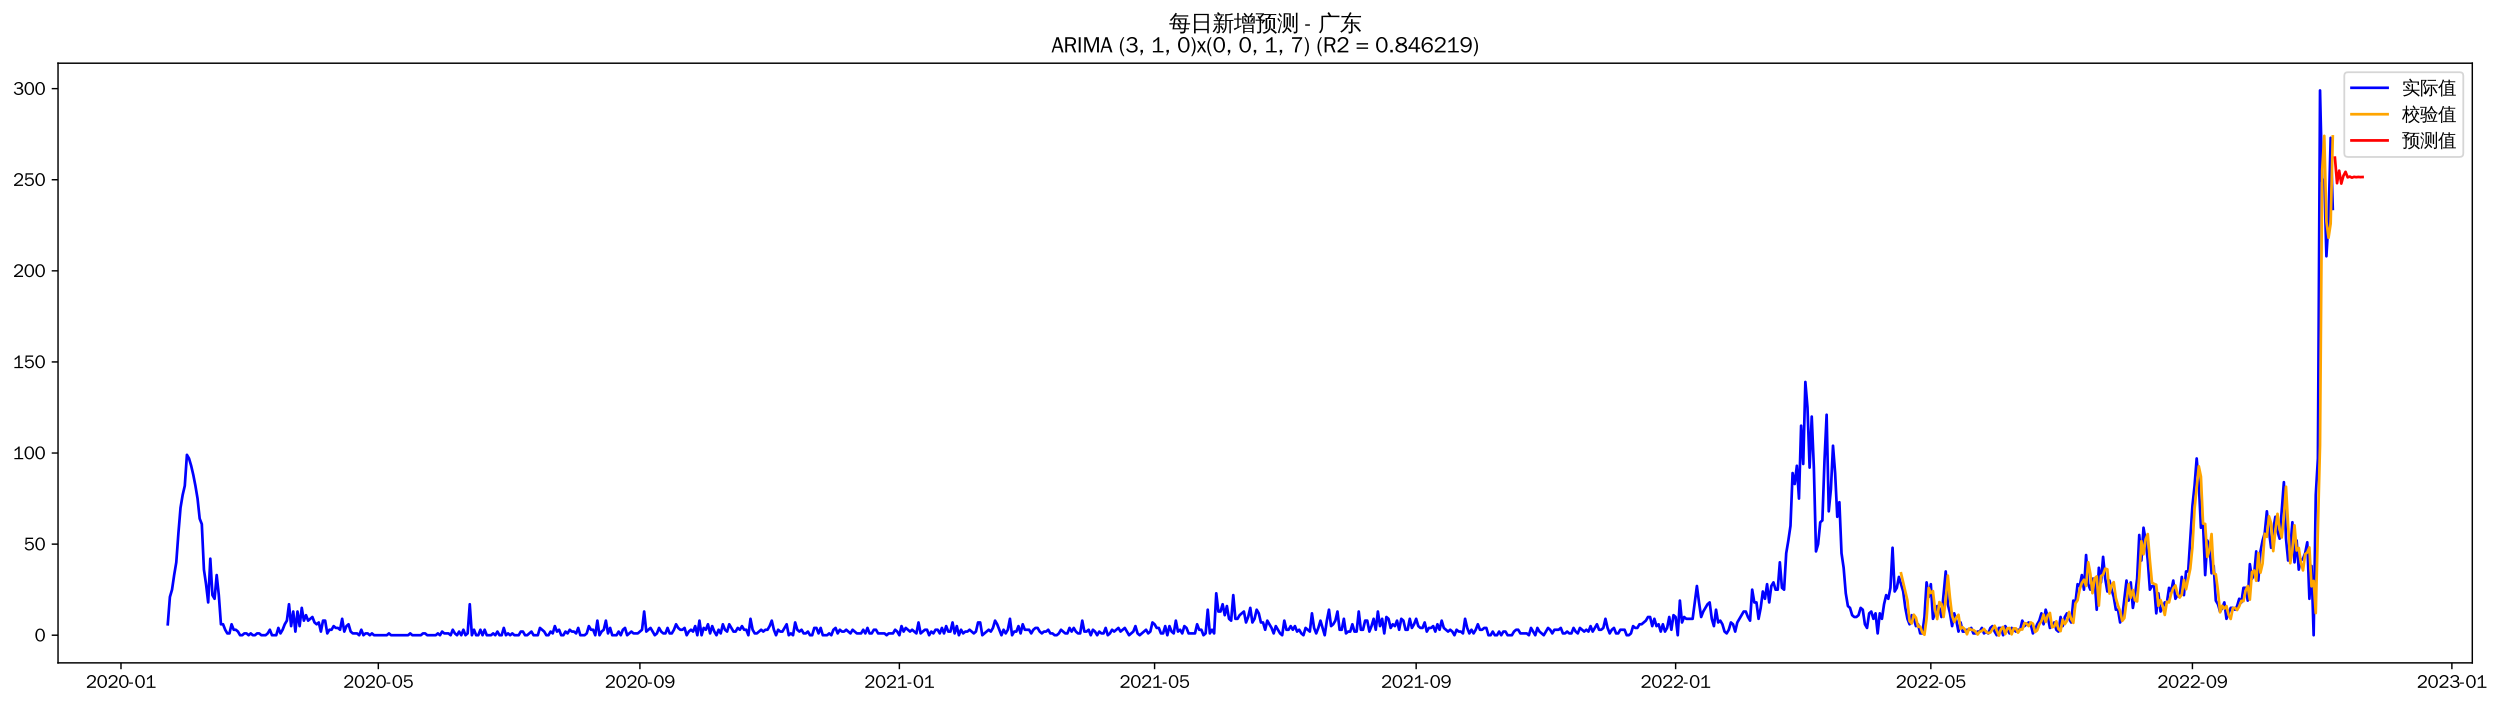<?xml version="1.0" encoding="utf-8" standalone="no"?>
<!DOCTYPE svg PUBLIC "-//W3C//DTD SVG 1.1//EN"
  "http://www.w3.org/Graphics/SVG/1.1/DTD/svg11.dtd">
<svg xmlns:xlink="http://www.w3.org/1999/xlink" width="1386.755pt" height="390.418pt" viewBox="0 0 1386.755 390.418" xmlns="http://www.w3.org/2000/svg" version="1.1">
 <defs>
  <style type="text/css">*{stroke-linejoin: round; stroke-linecap: butt}</style>
 </defs>
 <g id="figure_1">
  <g id="patch_1">
   <path d="M 0 390.418 
L 1386.755 390.418 
L 1386.755 -0 
L 0 -0 
z
" style="fill: #ffffff"/>
  </g>
  <g id="axes_1">
   <g id="patch_2">
    <path d="M 32.191 367.701 
L 1371.391 367.701 
L 1371.391 35.061 
L 32.191 35.061 
z
" style="fill: #ffffff"/>
   </g>
   <g id="matplotlib.axis_1">
    <g id="xtick_1">
     <g id="line2d_1">
      <defs>
       <path id="m49e03ed947" d="M 0 0 
L 0 3.5 
" style="stroke: #000000; stroke-width: 0.8"/>
      </defs>
      <g>
       <use xlink:href="#m49e03ed947" x="67.11" y="367.701" style="stroke: #000000; stroke-width: 0.8"/>
      </g>
     </g>
     <g id="text_1">
      <!-- 2020-01 -->
      <g transform="translate(47.62 381.557)scale(0.1 -0.1)">
       <defs>
        <path id="WenQuanYiZenHei-32" d="M 3488 0 
L 369 0 
L 369 456 
L 2150 1850 
Q 2931 2463 2931 3144 
Q 2931 3619 2488 3863 
Q 2231 4013 1931 4013 
Q 1425 4013 1113 3619 
Q 894 3356 881 3013 
L 369 3169 
Q 531 3981 1213 4300 
Q 1544 4456 1950 4456 
Q 2631 4456 3088 4044 
L 3225 3888 
L 3350 3706 
Q 3481 3444 3481 3144 
Q 3481 2313 2519 1569 
L 1069 456 
L 3488 456 
L 3488 0 
z
" transform="scale(0.016)"/>
        <path id="WenQuanYiZenHei-30" d="M 3581 2175 
Q 3581 1288 3169 638 
Q 2713 -63 1938 -63 
Q 1025 -63 563 831 
Q 256 1425 256 2188 
Q 256 3188 700 3819 
Q 1138 4456 1888 4456 
Q 2863 4456 3306 3500 
Q 3581 2925 3581 2175 
z
M 3019 2100 
Q 3019 3356 2500 3806 
L 2350 3919 
Q 2144 4031 1888 4031 
Q 1100 4031 888 2956 
Q 819 2625 819 2225 
Q 819 1013 1338 569 
Q 1588 356 1938 356 
Q 2675 356 2925 1294 
Q 3019 1663 3019 2100 
z
" transform="scale(0.016)"/>
        <path id="WenQuanYiZenHei-2d" d="M 1363 1444 
L 0 1444 
L 0 1844 
L 1363 1844 
L 1363 1444 
z
" transform="scale(0.016)"/>
        <path id="WenQuanYiZenHei-31" d="M 3556 0 
L 488 0 
L 488 406 
L 1800 406 
L 1800 3725 
Q 1231 3125 588 2788 
L 588 3338 
Q 1456 3781 1931 4388 
L 2331 4388 
L 2331 406 
L 3556 406 
L 3556 0 
z
" transform="scale(0.016)"/>
       </defs>
       <use xlink:href="#WenQuanYiZenHei-32"/>
       <use xlink:href="#WenQuanYiZenHei-30" x="59.961"/>
       <use xlink:href="#WenQuanYiZenHei-32" x="119.922"/>
       <use xlink:href="#WenQuanYiZenHei-30" x="179.883"/>
       <use xlink:href="#WenQuanYiZenHei-2d" x="239.844"/>
       <use xlink:href="#WenQuanYiZenHei-30" x="269.824"/>
       <use xlink:href="#WenQuanYiZenHei-31" x="329.785"/>
      </g>
     </g>
    </g>
    <g id="xtick_2">
     <g id="line2d_2">
      <g>
       <use xlink:href="#m49e03ed947" x="209.854" y="367.701" style="stroke: #000000; stroke-width: 0.8"/>
      </g>
     </g>
     <g id="text_2">
      <!-- 2020-05 -->
      <g transform="translate(190.364 381.557)scale(0.1 -0.1)">
       <defs>
        <path id="WenQuanYiZenHei-35" d="M 3531 1488 
Q 3531 688 2913 250 
Q 2456 -63 1844 -63 
Q 1175 -63 706 350 
Q 413 613 306 975 
L 781 1131 
Q 1000 538 1569 406 
Q 1706 369 1856 369 
Q 2550 369 2850 869 
Q 3000 1131 3000 1494 
Q 3000 2056 2581 2356 
Q 2319 2538 1969 2538 
Q 1400 2538 1031 2075 
Q 981 2013 938 1938 
L 500 2031 
L 644 4388 
L 3244 4388 
L 3200 3919 
L 1044 3919 
L 950 2500 
Q 1431 2975 2006 2975 
Q 2713 2975 3163 2475 
Q 3531 2063 3531 1488 
z
" transform="scale(0.016)"/>
       </defs>
       <use xlink:href="#WenQuanYiZenHei-32"/>
       <use xlink:href="#WenQuanYiZenHei-30" x="59.961"/>
       <use xlink:href="#WenQuanYiZenHei-32" x="119.922"/>
       <use xlink:href="#WenQuanYiZenHei-30" x="179.883"/>
       <use xlink:href="#WenQuanYiZenHei-2d" x="239.844"/>
       <use xlink:href="#WenQuanYiZenHei-30" x="269.824"/>
       <use xlink:href="#WenQuanYiZenHei-35" x="329.785"/>
      </g>
     </g>
    </g>
    <g id="xtick_3">
     <g id="line2d_3">
      <g>
       <use xlink:href="#m49e03ed947" x="354.958" y="367.701" style="stroke: #000000; stroke-width: 0.8"/>
      </g>
     </g>
     <g id="text_3">
      <!-- 2020-09 -->
      <g transform="translate(335.468 381.557)scale(0.1 -0.1)">
       <defs>
        <path id="WenQuanYiZenHei-39" d="M 3544 2300 
Q 3544 1163 3019 513 
Q 2563 -63 1775 -63 
Q 956 -63 563 488 
Q 463 631 394 813 
L 838 975 
Q 1025 494 1550 388 
Q 1656 369 1775 369 
Q 2594 369 2900 1325 
Q 3044 1769 3038 2313 
L 3025 2313 
Q 2675 1638 1944 1544 
Q 1844 1531 1744 1531 
Q 1050 1531 625 2031 
Q 294 2419 294 2963 
Q 294 3656 813 4094 
Q 1238 4456 1819 4456 
Q 2988 4456 3381 3363 
Q 3544 2900 3544 2300 
z
M 2925 2994 
Q 2925 3563 2469 3844 
Q 2206 4006 1863 4006 
Q 1275 4006 988 3563 
Q 844 3344 825 3056 
Q 819 3006 819 2956 
Q 819 2413 1269 2131 
Q 1538 1963 1875 1963 
Q 2363 1963 2681 2350 
Q 2925 2638 2925 2994 
z
" transform="scale(0.016)"/>
       </defs>
       <use xlink:href="#WenQuanYiZenHei-32"/>
       <use xlink:href="#WenQuanYiZenHei-30" x="59.961"/>
       <use xlink:href="#WenQuanYiZenHei-32" x="119.922"/>
       <use xlink:href="#WenQuanYiZenHei-30" x="179.883"/>
       <use xlink:href="#WenQuanYiZenHei-2d" x="239.844"/>
       <use xlink:href="#WenQuanYiZenHei-30" x="269.824"/>
       <use xlink:href="#WenQuanYiZenHei-39" x="329.785"/>
      </g>
     </g>
    </g>
    <g id="xtick_4">
     <g id="line2d_4">
      <g>
       <use xlink:href="#m49e03ed947" x="498.882" y="367.701" style="stroke: #000000; stroke-width: 0.8"/>
      </g>
     </g>
     <g id="text_4">
      <!-- 2021-01 -->
      <g transform="translate(479.392 381.557)scale(0.1 -0.1)">
       <use xlink:href="#WenQuanYiZenHei-32"/>
       <use xlink:href="#WenQuanYiZenHei-30" x="59.961"/>
       <use xlink:href="#WenQuanYiZenHei-32" x="119.922"/>
       <use xlink:href="#WenQuanYiZenHei-31" x="179.883"/>
       <use xlink:href="#WenQuanYiZenHei-2d" x="239.844"/>
       <use xlink:href="#WenQuanYiZenHei-30" x="269.824"/>
       <use xlink:href="#WenQuanYiZenHei-31" x="329.785"/>
      </g>
     </g>
    </g>
    <g id="xtick_5">
     <g id="line2d_5">
      <g>
       <use xlink:href="#m49e03ed947" x="640.446" y="367.701" style="stroke: #000000; stroke-width: 0.8"/>
      </g>
     </g>
     <g id="text_5">
      <!-- 2021-05 -->
      <g transform="translate(620.956 381.557)scale(0.1 -0.1)">
       <use xlink:href="#WenQuanYiZenHei-32"/>
       <use xlink:href="#WenQuanYiZenHei-30" x="59.961"/>
       <use xlink:href="#WenQuanYiZenHei-32" x="119.922"/>
       <use xlink:href="#WenQuanYiZenHei-31" x="179.883"/>
       <use xlink:href="#WenQuanYiZenHei-2d" x="239.844"/>
       <use xlink:href="#WenQuanYiZenHei-30" x="269.824"/>
       <use xlink:href="#WenQuanYiZenHei-35" x="329.785"/>
      </g>
     </g>
    </g>
    <g id="xtick_6">
     <g id="line2d_6">
      <g>
       <use xlink:href="#m49e03ed947" x="785.55" y="367.701" style="stroke: #000000; stroke-width: 0.8"/>
      </g>
     </g>
     <g id="text_6">
      <!-- 2021-09 -->
      <g transform="translate(766.06 381.557)scale(0.1 -0.1)">
       <use xlink:href="#WenQuanYiZenHei-32"/>
       <use xlink:href="#WenQuanYiZenHei-30" x="59.961"/>
       <use xlink:href="#WenQuanYiZenHei-32" x="119.922"/>
       <use xlink:href="#WenQuanYiZenHei-31" x="179.883"/>
       <use xlink:href="#WenQuanYiZenHei-2d" x="239.844"/>
       <use xlink:href="#WenQuanYiZenHei-30" x="269.824"/>
       <use xlink:href="#WenQuanYiZenHei-39" x="329.785"/>
      </g>
     </g>
    </g>
    <g id="xtick_7">
     <g id="line2d_7">
      <g>
       <use xlink:href="#m49e03ed947" x="929.473" y="367.701" style="stroke: #000000; stroke-width: 0.8"/>
      </g>
     </g>
     <g id="text_7">
      <!-- 2022-01 -->
      <g transform="translate(909.984 381.557)scale(0.1 -0.1)">
       <use xlink:href="#WenQuanYiZenHei-32"/>
       <use xlink:href="#WenQuanYiZenHei-30" x="59.961"/>
       <use xlink:href="#WenQuanYiZenHei-32" x="119.922"/>
       <use xlink:href="#WenQuanYiZenHei-32" x="179.883"/>
       <use xlink:href="#WenQuanYiZenHei-2d" x="239.844"/>
       <use xlink:href="#WenQuanYiZenHei-30" x="269.824"/>
       <use xlink:href="#WenQuanYiZenHei-31" x="329.785"/>
      </g>
     </g>
    </g>
    <g id="xtick_8">
     <g id="line2d_8">
      <g>
       <use xlink:href="#m49e03ed947" x="1071.038" y="367.701" style="stroke: #000000; stroke-width: 0.8"/>
      </g>
     </g>
     <g id="text_8">
      <!-- 2022-05 -->
      <g transform="translate(1051.548 381.557)scale(0.1 -0.1)">
       <use xlink:href="#WenQuanYiZenHei-32"/>
       <use xlink:href="#WenQuanYiZenHei-30" x="59.961"/>
       <use xlink:href="#WenQuanYiZenHei-32" x="119.922"/>
       <use xlink:href="#WenQuanYiZenHei-32" x="179.883"/>
       <use xlink:href="#WenQuanYiZenHei-2d" x="239.844"/>
       <use xlink:href="#WenQuanYiZenHei-30" x="269.824"/>
       <use xlink:href="#WenQuanYiZenHei-35" x="329.785"/>
      </g>
     </g>
    </g>
    <g id="xtick_9">
     <g id="line2d_9">
      <g>
       <use xlink:href="#m49e03ed947" x="1216.142" y="367.701" style="stroke: #000000; stroke-width: 0.8"/>
      </g>
     </g>
     <g id="text_9">
      <!-- 2022-09 -->
      <g transform="translate(1196.652 381.557)scale(0.1 -0.1)">
       <use xlink:href="#WenQuanYiZenHei-32"/>
       <use xlink:href="#WenQuanYiZenHei-30" x="59.961"/>
       <use xlink:href="#WenQuanYiZenHei-32" x="119.922"/>
       <use xlink:href="#WenQuanYiZenHei-32" x="179.883"/>
       <use xlink:href="#WenQuanYiZenHei-2d" x="239.844"/>
       <use xlink:href="#WenQuanYiZenHei-30" x="269.824"/>
       <use xlink:href="#WenQuanYiZenHei-39" x="329.785"/>
      </g>
     </g>
    </g>
    <g id="xtick_10">
     <g id="line2d_10">
      <g>
       <use xlink:href="#m49e03ed947" x="1360.065" y="367.701" style="stroke: #000000; stroke-width: 0.8"/>
      </g>
     </g>
     <g id="text_10">
      <!-- 2023-01 -->
      <g transform="translate(1340.576 381.557)scale(0.1 -0.1)">
       <defs>
        <path id="WenQuanYiZenHei-33" d="M 3588 1231 
Q 3588 494 2875 144 
Q 2450 -63 1925 -63 
Q 1044 -63 556 488 
Q 356 706 256 1000 
L 769 1169 
Q 994 375 1913 375 
Q 2631 375 2900 788 
Q 3019 975 3019 1231 
Q 3019 1638 2638 1881 
Q 2325 2081 1613 2069 
L 1338 2069 
L 1338 2494 
Q 1969 2494 2094 2506 
Q 2325 2544 2463 2613 
Q 2763 2756 2844 3100 
Q 2863 3169 2863 3244 
Q 2863 3744 2381 3944 
L 2163 4006 
Q 2056 4025 1931 4025 
Q 1388 4025 1075 3631 
Q 969 3488 906 3313 
L 419 3456 
Q 675 4150 1400 4369 
Q 1669 4456 1975 4456 
Q 2694 4456 3106 4050 
Q 3419 3744 3419 3275 
Q 3419 2813 3025 2513 
Q 2825 2356 2575 2319 
L 2575 2306 
Q 3181 2213 3450 1769 
Q 3588 1525 3588 1231 
z
" transform="scale(0.016)"/>
       </defs>
       <use xlink:href="#WenQuanYiZenHei-32"/>
       <use xlink:href="#WenQuanYiZenHei-30" x="59.961"/>
       <use xlink:href="#WenQuanYiZenHei-32" x="119.922"/>
       <use xlink:href="#WenQuanYiZenHei-33" x="179.883"/>
       <use xlink:href="#WenQuanYiZenHei-2d" x="239.844"/>
       <use xlink:href="#WenQuanYiZenHei-30" x="269.824"/>
       <use xlink:href="#WenQuanYiZenHei-31" x="329.785"/>
      </g>
     </g>
    </g>
   </g>
   <g id="matplotlib.axis_2">
    <g id="ytick_1">
     <g id="line2d_11">
      <defs>
       <path id="m70a3db23bf" d="M 0 0 
L -3.5 0 
" style="stroke: #000000; stroke-width: 0.8"/>
      </defs>
      <g>
       <use xlink:href="#m70a3db23bf" x="32.191" y="352.355" style="stroke: #000000; stroke-width: 0.8"/>
      </g>
     </g>
     <g id="text_11">
      <!-- 0 -->
      <g transform="translate(19.194 355.783)scale(0.1 -0.1)">
       <use xlink:href="#WenQuanYiZenHei-30"/>
      </g>
     </g>
    </g>
    <g id="ytick_2">
     <g id="line2d_12">
      <g>
       <use xlink:href="#m70a3db23bf" x="32.191" y="301.824" style="stroke: #000000; stroke-width: 0.8"/>
      </g>
     </g>
     <g id="text_12">
      <!-- 50 -->
      <g transform="translate(13.197 305.252)scale(0.1 -0.1)">
       <use xlink:href="#WenQuanYiZenHei-35"/>
       <use xlink:href="#WenQuanYiZenHei-30" x="59.961"/>
      </g>
     </g>
    </g>
    <g id="ytick_3">
     <g id="line2d_13">
      <g>
       <use xlink:href="#m70a3db23bf" x="32.191" y="251.293" style="stroke: #000000; stroke-width: 0.8"/>
      </g>
     </g>
     <g id="text_13">
      <!-- 100 -->
      <g transform="translate(7.2 254.721)scale(0.1 -0.1)">
       <use xlink:href="#WenQuanYiZenHei-31"/>
       <use xlink:href="#WenQuanYiZenHei-30" x="59.961"/>
       <use xlink:href="#WenQuanYiZenHei-30" x="119.922"/>
      </g>
     </g>
    </g>
    <g id="ytick_4">
     <g id="line2d_14">
      <g>
       <use xlink:href="#m70a3db23bf" x="32.191" y="200.762" style="stroke: #000000; stroke-width: 0.8"/>
      </g>
     </g>
     <g id="text_14">
      <!-- 150 -->
      <g transform="translate(7.2 204.191)scale(0.1 -0.1)">
       <use xlink:href="#WenQuanYiZenHei-31"/>
       <use xlink:href="#WenQuanYiZenHei-35" x="59.961"/>
       <use xlink:href="#WenQuanYiZenHei-30" x="119.922"/>
      </g>
     </g>
    </g>
    <g id="ytick_5">
     <g id="line2d_15">
      <g>
       <use xlink:href="#m70a3db23bf" x="32.191" y="150.232" style="stroke: #000000; stroke-width: 0.8"/>
      </g>
     </g>
     <g id="text_15">
      <!-- 200 -->
      <g transform="translate(7.2 153.66)scale(0.1 -0.1)">
       <use xlink:href="#WenQuanYiZenHei-32"/>
       <use xlink:href="#WenQuanYiZenHei-30" x="59.961"/>
       <use xlink:href="#WenQuanYiZenHei-30" x="119.922"/>
      </g>
     </g>
    </g>
    <g id="ytick_6">
     <g id="line2d_16">
      <g>
       <use xlink:href="#m70a3db23bf" x="32.191" y="99.701" style="stroke: #000000; stroke-width: 0.8"/>
      </g>
     </g>
     <g id="text_16">
      <!-- 250 -->
      <g transform="translate(7.2 103.129)scale(0.1 -0.1)">
       <use xlink:href="#WenQuanYiZenHei-32"/>
       <use xlink:href="#WenQuanYiZenHei-35" x="59.961"/>
       <use xlink:href="#WenQuanYiZenHei-30" x="119.922"/>
      </g>
     </g>
    </g>
    <g id="ytick_7">
     <g id="line2d_17">
      <g>
       <use xlink:href="#m70a3db23bf" x="32.191" y="49.17" style="stroke: #000000; stroke-width: 0.8"/>
      </g>
     </g>
     <g id="text_17">
      <!-- 300 -->
      <g transform="translate(7.2 52.599)scale(0.1 -0.1)">
       <use xlink:href="#WenQuanYiZenHei-33"/>
       <use xlink:href="#WenQuanYiZenHei-30" x="59.961"/>
       <use xlink:href="#WenQuanYiZenHei-30" x="119.922"/>
      </g>
     </g>
    </g>
   </g>
   <g id="line2d_18">
    <path d="M 93.063 346.291 
L 94.243 331.132 
L 95.423 327.089 
L 96.602 319.004 
L 97.782 311.93 
L 98.962 295.76 
L 100.142 281.612 
L 101.321 274.537 
L 102.501 269.484 
L 103.681 252.304 
L 104.86 254.325 
L 106.04 258.367 
L 107.22 263.421 
L 108.4 269.484 
L 109.579 276.558 
L 110.759 287.675 
L 111.939 290.707 
L 113.118 315.972 
L 114.298 324.057 
L 115.478 334.163 
L 116.657 309.909 
L 117.837 330.121 
L 119.017 332.142 
L 120.197 319.004 
L 121.376 330.121 
L 122.556 346.291 
L 123.736 346.291 
L 124.915 349.323 
L 126.095 351.344 
L 127.275 351.344 
L 128.454 346.291 
L 129.634 349.323 
L 130.814 349.323 
L 131.994 350.333 
L 133.173 352.355 
L 134.353 352.355 
L 135.533 351.344 
L 136.712 351.344 
L 137.892 352.355 
L 139.072 351.344 
L 140.252 352.355 
L 141.431 352.355 
L 142.611 351.344 
L 143.791 351.344 
L 144.97 352.355 
L 147.33 352.355 
L 148.509 351.344 
L 149.689 349.323 
L 150.869 352.355 
L 153.228 352.355 
L 154.408 348.312 
L 155.588 351.344 
L 156.767 349.323 
L 157.947 346.291 
L 159.127 344.27 
L 160.306 335.174 
L 161.486 347.301 
L 162.666 339.217 
L 163.846 350.333 
L 165.025 339.217 
L 166.205 347.301 
L 167.385 337.195 
L 168.564 344.27 
L 169.744 341.238 
L 170.924 344.27 
L 173.283 342.248 
L 174.463 345.28 
L 175.643 346.291 
L 176.822 345.28 
L 178.002 350.333 
L 179.182 344.27 
L 180.361 344.27 
L 181.541 351.344 
L 182.721 349.323 
L 183.901 349.323 
L 185.08 347.301 
L 186.26 348.312 
L 187.44 348.312 
L 188.619 349.323 
L 189.799 343.259 
L 190.979 350.333 
L 192.158 347.301 
L 193.338 346.291 
L 194.518 350.333 
L 195.698 351.344 
L 198.057 351.344 
L 199.237 352.355 
L 200.416 349.323 
L 201.596 352.355 
L 202.776 351.344 
L 203.956 351.344 
L 205.135 352.355 
L 206.315 351.344 
L 207.495 352.355 
L 214.573 352.355 
L 215.753 351.344 
L 216.932 352.355 
L 226.37 352.355 
L 227.55 351.344 
L 228.729 352.355 
L 233.448 352.355 
L 234.628 351.344 
L 235.808 351.344 
L 236.987 352.355 
L 241.706 352.355 
L 242.886 351.344 
L 244.065 352.355 
L 245.245 350.333 
L 246.425 351.344 
L 248.784 351.344 
L 249.964 352.355 
L 251.144 349.323 
L 252.323 351.344 
L 253.503 352.355 
L 254.683 350.333 
L 255.863 352.355 
L 257.042 349.323 
L 258.222 352.355 
L 259.402 351.344 
L 260.581 335.174 
L 261.761 352.355 
L 262.941 349.323 
L 264.12 352.355 
L 265.3 352.355 
L 266.48 349.323 
L 267.66 352.355 
L 268.839 349.323 
L 270.019 352.355 
L 272.378 352.355 
L 273.558 351.344 
L 274.738 352.355 
L 275.917 350.333 
L 277.097 352.355 
L 278.277 352.355 
L 279.457 348.312 
L 280.636 352.355 
L 281.816 351.344 
L 282.996 352.355 
L 284.175 351.344 
L 285.355 352.355 
L 287.715 352.355 
L 288.894 350.333 
L 290.074 350.333 
L 291.254 352.355 
L 292.433 352.355 
L 294.793 350.333 
L 295.972 352.355 
L 298.332 352.355 
L 299.512 348.312 
L 301.871 350.333 
L 303.051 352.355 
L 304.23 352.355 
L 305.41 350.333 
L 306.59 351.344 
L 307.769 347.301 
L 308.949 350.333 
L 310.129 349.323 
L 311.309 352.355 
L 312.488 352.355 
L 313.668 350.333 
L 314.848 351.344 
L 316.027 349.323 
L 317.207 350.333 
L 318.387 350.333 
L 319.567 351.344 
L 320.746 348.312 
L 321.926 352.355 
L 324.285 352.355 
L 325.465 351.344 
L 326.645 347.301 
L 327.824 349.323 
L 329.004 349.323 
L 330.184 352.355 
L 331.364 344.27 
L 332.543 352.355 
L 333.723 350.333 
L 334.903 349.323 
L 336.082 344.27 
L 337.262 351.344 
L 338.442 348.312 
L 339.621 352.355 
L 341.981 352.355 
L 343.161 350.333 
L 344.34 352.355 
L 345.52 349.323 
L 346.7 348.312 
L 347.879 352.355 
L 350.239 350.333 
L 351.419 351.344 
L 353.778 351.344 
L 356.137 349.323 
L 357.317 339.217 
L 358.497 350.333 
L 360.856 348.312 
L 363.216 352.355 
L 364.395 351.344 
L 365.575 348.312 
L 366.755 350.333 
L 367.934 351.344 
L 369.114 351.344 
L 370.294 348.312 
L 371.474 351.344 
L 372.653 351.344 
L 373.833 349.323 
L 375.013 346.291 
L 376.192 348.312 
L 377.372 349.323 
L 378.552 349.323 
L 379.731 348.312 
L 380.911 352.355 
L 382.091 350.333 
L 383.271 349.323 
L 384.45 350.333 
L 385.63 347.301 
L 386.81 352.355 
L 387.989 344.27 
L 389.169 352.355 
L 390.349 348.312 
L 391.528 349.323 
L 392.708 346.291 
L 393.888 351.344 
L 395.068 347.301 
L 396.247 350.333 
L 397.427 352.355 
L 398.607 349.323 
L 399.786 351.344 
L 400.966 346.291 
L 402.146 349.323 
L 403.326 350.333 
L 404.505 346.291 
L 406.865 350.333 
L 408.044 350.333 
L 409.224 348.312 
L 410.404 349.323 
L 411.583 347.301 
L 412.763 349.323 
L 413.943 349.323 
L 415.123 352.355 
L 416.302 343.259 
L 417.482 349.323 
L 418.662 351.344 
L 419.841 351.344 
L 422.201 349.323 
L 423.38 350.333 
L 424.56 349.323 
L 425.74 349.323 
L 426.92 347.301 
L 428.099 344.27 
L 429.279 349.323 
L 430.459 352.355 
L 431.638 349.323 
L 432.818 350.333 
L 433.998 350.333 
L 436.357 346.291 
L 437.537 352.355 
L 438.717 351.344 
L 439.896 352.355 
L 441.076 345.28 
L 442.256 349.323 
L 443.435 350.333 
L 444.615 349.323 
L 445.795 351.344 
L 446.975 351.344 
L 448.154 350.333 
L 449.334 352.355 
L 450.514 352.355 
L 451.693 348.312 
L 452.873 348.312 
L 454.053 351.344 
L 455.232 348.312 
L 456.412 352.355 
L 458.772 352.355 
L 459.951 351.344 
L 461.131 352.355 
L 462.311 349.323 
L 463.49 348.312 
L 464.67 351.344 
L 465.85 349.323 
L 467.03 350.333 
L 468.209 350.333 
L 469.389 349.323 
L 471.748 351.344 
L 472.928 349.323 
L 475.287 351.344 
L 477.647 351.344 
L 478.827 349.323 
L 480.006 351.344 
L 481.186 348.312 
L 482.366 351.344 
L 483.545 351.344 
L 484.725 349.323 
L 485.905 349.323 
L 487.084 351.344 
L 490.624 351.344 
L 491.803 352.355 
L 492.983 351.344 
L 495.342 351.344 
L 496.522 349.323 
L 497.702 350.333 
L 498.882 352.355 
L 500.061 347.301 
L 501.241 350.333 
L 502.421 348.312 
L 504.78 350.333 
L 505.96 349.323 
L 508.319 351.344 
L 509.499 345.28 
L 510.679 351.344 
L 513.038 349.323 
L 514.218 349.323 
L 515.397 352.355 
L 516.577 350.333 
L 517.757 351.344 
L 518.937 349.323 
L 520.116 349.323 
L 521.296 351.344 
L 522.476 348.312 
L 523.655 351.344 
L 524.835 347.301 
L 526.015 350.333 
L 527.194 350.333 
L 528.374 345.28 
L 529.554 351.344 
L 530.734 347.301 
L 531.913 352.355 
L 533.093 349.323 
L 534.273 351.344 
L 535.452 350.333 
L 536.632 350.333 
L 537.812 349.323 
L 540.171 351.344 
L 541.351 350.333 
L 542.531 345.28 
L 543.71 345.28 
L 544.89 352.355 
L 548.429 349.323 
L 549.609 350.333 
L 550.789 348.312 
L 551.968 344.27 
L 553.148 346.291 
L 555.507 352.355 
L 556.687 349.323 
L 557.867 351.344 
L 559.046 349.323 
L 560.226 343.259 
L 561.406 352.355 
L 562.586 350.333 
L 563.765 350.333 
L 564.945 347.301 
L 566.125 351.344 
L 567.304 346.291 
L 568.484 349.323 
L 570.843 349.323 
L 572.023 351.344 
L 573.203 349.323 
L 574.383 348.312 
L 575.562 348.312 
L 576.742 350.333 
L 577.922 351.344 
L 579.101 350.333 
L 580.281 350.333 
L 581.461 349.323 
L 582.641 351.344 
L 583.82 351.344 
L 585 352.355 
L 586.18 352.355 
L 587.359 351.344 
L 588.539 349.323 
L 590.898 351.344 
L 592.078 351.344 
L 593.258 348.312 
L 594.438 350.333 
L 595.617 348.312 
L 596.797 350.333 
L 597.977 351.344 
L 599.156 351.344 
L 600.336 344.27 
L 601.516 350.333 
L 602.695 350.333 
L 603.875 349.323 
L 605.055 352.355 
L 606.235 349.323 
L 607.414 350.333 
L 608.594 352.355 
L 609.774 350.333 
L 610.953 351.344 
L 612.133 351.344 
L 613.313 348.312 
L 614.493 352.355 
L 615.672 351.344 
L 616.852 349.323 
L 618.032 350.333 
L 620.391 348.312 
L 621.571 350.333 
L 623.93 348.312 
L 626.29 352.355 
L 628.649 350.333 
L 629.829 347.301 
L 631.008 351.344 
L 632.188 352.355 
L 635.727 349.323 
L 636.907 351.344 
L 638.087 350.333 
L 639.266 345.28 
L 640.446 346.291 
L 641.626 348.312 
L 642.805 348.312 
L 643.985 351.344 
L 645.165 351.344 
L 646.345 347.301 
L 647.524 352.355 
L 648.704 347.301 
L 649.884 350.333 
L 651.063 351.344 
L 652.243 344.27 
L 653.423 350.333 
L 654.602 349.323 
L 655.782 351.344 
L 656.962 347.301 
L 658.142 348.312 
L 659.321 351.344 
L 662.86 351.344 
L 664.04 346.291 
L 665.22 349.323 
L 666.4 349.323 
L 667.579 352.355 
L 668.759 351.344 
L 669.939 338.206 
L 671.118 351.344 
L 672.298 349.323 
L 673.478 351.344 
L 674.657 329.11 
L 675.837 339.217 
L 677.017 339.217 
L 678.197 335.174 
L 679.376 341.238 
L 680.556 336.185 
L 681.736 343.259 
L 682.915 344.27 
L 684.095 330.121 
L 685.275 343.259 
L 686.454 343.259 
L 687.634 341.238 
L 689.994 339.217 
L 691.173 345.28 
L 692.353 342.248 
L 693.533 337.195 
L 694.712 345.28 
L 695.892 343.259 
L 697.072 338.206 
L 698.252 340.227 
L 699.431 345.28 
L 700.611 345.28 
L 701.791 349.323 
L 702.97 344.27 
L 705.33 348.312 
L 706.509 351.344 
L 707.689 347.301 
L 710.049 351.344 
L 711.228 352.355 
L 712.408 344.27 
L 713.588 349.323 
L 714.767 349.323 
L 715.947 347.301 
L 717.127 349.323 
L 718.306 347.301 
L 719.486 350.333 
L 720.666 349.323 
L 721.846 351.344 
L 723.025 352.355 
L 724.205 348.312 
L 726.564 350.333 
L 727.744 340.227 
L 728.924 348.312 
L 730.104 351.344 
L 731.283 348.312 
L 732.463 344.27 
L 734.822 352.355 
L 736.002 344.27 
L 737.182 338.206 
L 738.361 347.301 
L 739.541 346.291 
L 740.721 344.27 
L 741.901 339.217 
L 743.08 349.323 
L 744.26 349.323 
L 745.44 343.259 
L 746.619 351.344 
L 747.799 350.333 
L 748.979 350.333 
L 750.158 346.291 
L 751.338 350.333 
L 752.518 350.333 
L 753.698 339.217 
L 754.877 349.323 
L 756.057 349.323 
L 757.237 344.27 
L 758.416 344.27 
L 759.596 350.333 
L 760.776 347.301 
L 761.956 343.259 
L 763.135 349.323 
L 764.315 339.217 
L 765.495 347.301 
L 766.674 343.259 
L 767.854 351.344 
L 769.034 342.248 
L 770.213 343.259 
L 771.393 348.312 
L 772.573 346.291 
L 773.753 347.301 
L 774.932 344.27 
L 776.112 349.323 
L 777.292 343.259 
L 778.471 344.27 
L 779.651 349.323 
L 780.831 349.323 
L 782.01 343.259 
L 783.19 348.312 
L 784.37 346.291 
L 785.55 343.259 
L 786.729 347.301 
L 787.909 348.312 
L 789.089 348.312 
L 790.268 345.28 
L 791.448 350.333 
L 792.628 348.312 
L 793.808 348.312 
L 794.987 347.301 
L 796.167 350.333 
L 797.347 346.291 
L 798.526 349.323 
L 799.706 344.27 
L 800.886 348.312 
L 803.245 350.333 
L 804.425 349.323 
L 805.605 350.333 
L 806.784 352.355 
L 807.964 349.323 
L 809.144 350.333 
L 810.323 350.333 
L 811.503 351.344 
L 812.683 343.259 
L 813.863 348.312 
L 815.042 351.344 
L 816.222 349.323 
L 817.402 351.344 
L 818.581 349.323 
L 819.761 346.291 
L 820.941 349.323 
L 822.12 349.323 
L 823.3 348.312 
L 824.48 348.312 
L 825.66 352.355 
L 826.839 352.355 
L 828.019 350.333 
L 829.199 352.355 
L 830.378 352.355 
L 831.558 350.333 
L 832.738 352.355 
L 833.917 350.333 
L 835.097 350.333 
L 836.277 352.355 
L 838.636 352.355 
L 839.816 350.333 
L 840.996 349.323 
L 842.175 349.323 
L 843.355 351.344 
L 846.894 351.344 
L 848.074 352.355 
L 849.254 348.312 
L 851.613 352.355 
L 852.793 348.312 
L 853.972 350.333 
L 856.332 352.355 
L 858.691 348.312 
L 859.871 349.323 
L 861.051 351.344 
L 862.23 349.323 
L 864.59 349.323 
L 865.769 348.312 
L 866.949 351.344 
L 868.129 351.344 
L 869.309 350.333 
L 870.488 351.344 
L 871.668 351.344 
L 872.848 348.312 
L 874.027 350.333 
L 875.207 351.344 
L 876.387 348.312 
L 878.746 350.333 
L 879.926 349.323 
L 881.106 350.333 
L 882.285 347.301 
L 883.465 350.333 
L 885.824 346.291 
L 887.004 349.323 
L 888.184 349.323 
L 889.364 348.312 
L 890.543 343.259 
L 891.723 348.312 
L 892.903 351.344 
L 894.082 349.323 
L 895.262 348.312 
L 896.442 351.344 
L 897.621 351.344 
L 898.801 349.323 
L 901.161 349.323 
L 902.34 352.355 
L 903.52 352.355 
L 904.7 351.344 
L 905.879 347.301 
L 907.059 348.312 
L 908.239 348.312 
L 909.419 346.291 
L 910.598 346.291 
L 912.958 344.27 
L 914.137 342.248 
L 915.317 342.248 
L 916.497 347.301 
L 917.676 343.259 
L 918.856 347.301 
L 920.036 346.291 
L 921.216 350.333 
L 922.395 346.291 
L 923.575 350.333 
L 924.755 348.312 
L 925.934 342.248 
L 927.114 349.323 
L 928.294 341.238 
L 929.473 342.248 
L 930.653 352.355 
L 931.833 333.153 
L 933.013 345.28 
L 934.192 342.248 
L 935.372 343.259 
L 938.911 343.259 
L 941.271 325.068 
L 942.45 334.163 
L 943.63 342.248 
L 944.81 339.217 
L 947.169 335.174 
L 948.349 334.163 
L 949.528 343.259 
L 950.708 347.301 
L 951.888 338.206 
L 953.068 345.28 
L 954.247 344.27 
L 955.427 346.291 
L 956.607 350.333 
L 957.786 351.344 
L 958.966 349.323 
L 960.146 345.28 
L 961.326 346.291 
L 962.505 350.333 
L 963.685 345.28 
L 967.224 339.217 
L 968.404 339.217 
L 969.583 342.248 
L 970.763 344.27 
L 971.943 327.089 
L 973.123 334.163 
L 974.302 334.163 
L 975.482 343.259 
L 976.662 337.195 
L 977.841 328.1 
L 979.021 332.142 
L 980.201 324.057 
L 981.38 334.163 
L 982.56 325.068 
L 983.74 323.047 
L 984.92 327.089 
L 986.099 327.089 
L 987.279 311.93 
L 988.459 326.079 
L 989.638 327.089 
L 990.818 306.877 
L 991.998 299.803 
L 993.178 291.718 
L 994.357 262.41 
L 995.537 268.474 
L 996.717 258.367 
L 997.896 276.558 
L 999.076 236.134 
L 1000.256 257.357 
L 1001.435 211.879 
L 1002.615 226.028 
L 1003.795 259.378 
L 1004.975 231.081 
L 1006.154 259.378 
L 1007.334 305.866 
L 1008.514 301.824 
L 1009.693 289.696 
L 1010.873 288.686 
L 1012.053 255.336 
L 1013.232 230.07 
L 1014.412 283.633 
L 1015.592 271.505 
L 1016.772 247.251 
L 1017.951 262.41 
L 1019.131 286.665 
L 1020.311 278.58 
L 1021.49 306.877 
L 1022.67 314.962 
L 1023.85 329.11 
L 1025.03 336.185 
L 1026.209 337.195 
L 1027.389 341.238 
L 1028.569 342.248 
L 1029.748 342.248 
L 1030.928 341.238 
L 1032.108 337.195 
L 1033.287 338.206 
L 1034.467 346.291 
L 1035.647 348.312 
L 1036.827 340.227 
L 1038.006 339.217 
L 1039.186 343.259 
L 1040.366 340.227 
L 1041.545 351.344 
L 1042.725 340.227 
L 1043.905 343.259 
L 1045.084 335.174 
L 1046.264 330.121 
L 1047.444 332.142 
L 1048.624 326.079 
L 1049.803 303.845 
L 1050.983 328.1 
L 1052.163 326.079 
L 1053.342 320.015 
L 1055.702 328.1 
L 1056.882 337.195 
L 1058.061 343.259 
L 1059.241 346.291 
L 1060.421 341.238 
L 1061.6 343.259 
L 1062.78 347.301 
L 1063.96 346.291 
L 1065.139 351.344 
L 1066.319 351.344 
L 1067.499 342.248 
L 1068.679 323.047 
L 1069.858 331.132 
L 1071.038 324.057 
L 1072.218 343.259 
L 1073.397 340.227 
L 1074.577 336.185 
L 1075.757 337.195 
L 1076.937 342.248 
L 1079.296 316.983 
L 1080.476 335.174 
L 1081.655 340.227 
L 1082.835 347.301 
L 1084.015 340.227 
L 1085.194 344.27 
L 1086.374 350.333 
L 1087.554 345.28 
L 1088.734 350.333 
L 1089.913 350.333 
L 1091.093 349.323 
L 1092.273 349.323 
L 1093.452 348.312 
L 1094.632 351.344 
L 1095.812 351.344 
L 1096.991 350.333 
L 1098.171 350.333 
L 1099.351 348.312 
L 1100.531 351.344 
L 1101.71 350.333 
L 1102.89 351.344 
L 1104.07 348.312 
L 1105.249 347.301 
L 1106.429 350.333 
L 1107.609 352.355 
L 1108.789 348.312 
L 1109.968 348.312 
L 1111.148 352.355 
L 1112.328 347.301 
L 1114.687 351.344 
L 1115.867 348.312 
L 1118.226 350.333 
L 1119.406 349.323 
L 1120.586 349.323 
L 1121.765 344.27 
L 1122.945 347.301 
L 1125.304 345.28 
L 1126.484 346.291 
L 1127.664 351.344 
L 1128.843 349.323 
L 1130.023 346.291 
L 1131.203 344.27 
L 1132.383 340.227 
L 1133.562 346.291 
L 1134.742 338.206 
L 1135.922 342.248 
L 1137.101 348.312 
L 1138.281 347.301 
L 1139.461 345.28 
L 1140.641 349.323 
L 1141.82 350.333 
L 1143 342.248 
L 1144.18 347.301 
L 1145.359 342.248 
L 1146.539 340.227 
L 1147.719 343.259 
L 1148.898 345.28 
L 1150.078 333.153 
L 1151.258 334.163 
L 1152.438 324.057 
L 1153.617 325.068 
L 1154.797 319.004 
L 1155.977 327.089 
L 1157.156 307.888 
L 1158.336 324.057 
L 1159.516 327.089 
L 1160.695 321.026 
L 1161.875 321.026 
L 1163.055 338.206 
L 1164.235 314.962 
L 1165.414 323.047 
L 1166.594 308.898 
L 1167.774 321.026 
L 1168.953 328.1 
L 1170.133 322.036 
L 1171.313 327.089 
L 1172.493 331.132 
L 1173.672 338.206 
L 1174.852 338.206 
L 1176.032 345.28 
L 1177.211 342.248 
L 1179.571 322.036 
L 1180.75 333.153 
L 1181.93 323.047 
L 1183.11 337.195 
L 1184.29 330.121 
L 1185.469 321.026 
L 1186.649 296.771 
L 1187.829 310.919 
L 1189.008 292.728 
L 1190.188 299.803 
L 1191.368 310.919 
L 1192.547 327.089 
L 1193.727 325.068 
L 1194.907 325.068 
L 1196.087 340.227 
L 1197.266 329.11 
L 1198.446 339.217 
L 1199.626 337.195 
L 1200.805 334.163 
L 1201.985 334.163 
L 1203.165 326.079 
L 1204.345 328.1 
L 1205.524 322.036 
L 1206.704 332.142 
L 1207.884 330.121 
L 1209.063 331.132 
L 1210.243 320.015 
L 1211.423 330.121 
L 1212.602 316.983 
L 1213.782 316.983 
L 1216.142 280.601 
L 1217.321 269.484 
L 1218.501 254.325 
L 1219.681 268.474 
L 1220.86 292.728 
L 1222.04 290.707 
L 1223.22 319.004 
L 1224.4 299.803 
L 1225.579 302.834 
L 1226.759 317.994 
L 1227.939 313.951 
L 1229.118 333.153 
L 1230.298 335.174 
L 1231.478 339.217 
L 1232.657 337.195 
L 1233.837 334.163 
L 1235.017 343.259 
L 1237.376 337.195 
L 1238.556 337.195 
L 1239.736 338.206 
L 1240.915 336.185 
L 1242.095 332.142 
L 1243.275 334.163 
L 1244.454 326.079 
L 1245.634 326.079 
L 1246.814 333.153 
L 1247.994 312.941 
L 1249.173 321.026 
L 1250.353 319.004 
L 1251.533 305.866 
L 1252.712 322.036 
L 1253.892 305.866 
L 1255.072 299.803 
L 1256.252 295.76 
L 1257.431 283.633 
L 1258.611 294.75 
L 1259.791 303.845 
L 1260.97 293.739 
L 1262.15 286.665 
L 1263.33 294.75 
L 1264.509 298.792 
L 1266.869 267.463 
L 1268.049 298.792 
L 1269.228 310.919 
L 1270.408 304.856 
L 1271.588 289.696 
L 1272.767 311.93 
L 1273.947 299.803 
L 1275.127 315.972 
L 1276.306 310.919 
L 1277.486 309.909 
L 1278.666 306.877 
L 1279.846 300.813 
L 1281.025 332.142 
L 1282.205 313.951 
L 1283.385 352.355 
L 1284.564 274.537 
L 1285.744 254.325 
L 1286.924 50.181 
L 1288.104 100.712 
L 1289.283 99.701 
L 1290.463 142.147 
L 1291.643 121.935 
L 1292.822 76.457 
L 1294.002 115.871 
L 1294.002 115.871 
" clip-path="url(#p17bcd5bae8)" style="fill: none; stroke: #0000ff; stroke-width: 1.5; stroke-linecap: square"/>
   </g>
   <g id="line2d_19">
    <path d="M 1054.522 318.028 
L 1058.061 333.137 
L 1059.241 344.585 
L 1060.421 345.856 
L 1061.6 340.988 
L 1062.78 342.646 
L 1063.96 347.651 
L 1065.139 347.569 
L 1066.319 350.822 
L 1067.499 352.09 
L 1068.679 343.123 
L 1069.858 326.101 
L 1071.038 328.951 
L 1072.218 327.881 
L 1073.397 338.429 
L 1074.577 343.403 
L 1075.757 333.984 
L 1076.937 335.03 
L 1078.116 342.204 
L 1079.296 332.43 
L 1080.476 319.302 
L 1081.655 331.639 
L 1082.835 341.579 
L 1084.015 345.03 
L 1085.194 342.494 
L 1086.374 341.018 
L 1087.554 348.78 
L 1088.734 347.948 
L 1089.913 349.086 
L 1091.093 351.825 
L 1092.273 348.607 
L 1093.452 349.388 
L 1094.632 349.463 
L 1095.812 350.332 
L 1096.991 351.955 
L 1098.171 350.364 
L 1099.351 350.003 
L 1100.531 348.865 
L 1101.71 350.457 
L 1102.89 351.188 
L 1104.07 350.861 
L 1106.429 347.104 
L 1108.789 352.581 
L 1109.968 349.004 
L 1111.148 347.743 
L 1112.328 351.708 
L 1113.507 348.529 
L 1114.687 348.358 
L 1115.867 351.856 
L 1117.046 348.518 
L 1118.226 348.578 
L 1119.406 350.943 
L 1120.586 349.118 
L 1121.765 349.203 
L 1122.945 345.622 
L 1124.125 345.889 
L 1125.304 347.327 
L 1126.484 345.259 
L 1127.664 345.939 
L 1128.843 350.573 
L 1130.023 349.662 
L 1131.203 346.369 
L 1132.383 344.59 
L 1133.562 340.908 
L 1134.742 344.998 
L 1135.922 341.247 
L 1137.101 339.992 
L 1138.281 347.967 
L 1139.461 347.523 
L 1140.641 344.609 
L 1141.82 348.929 
L 1143 350.093 
L 1144.18 343.638 
L 1145.359 346.201 
L 1146.539 344.415 
L 1147.719 339.449 
L 1148.898 343.375 
L 1150.078 345.501 
L 1151.258 334.705 
L 1152.438 332.929 
L 1153.617 326.882 
L 1154.797 323.401 
L 1155.977 321.572 
L 1157.156 325.004 
L 1158.336 311.837 
L 1159.516 318.23 
L 1160.695 329.045 
L 1161.875 320.835 
L 1163.055 319.744 
L 1164.235 335.935 
L 1165.414 319.587 
L 1166.594 318.731 
L 1167.774 315.417 
L 1168.953 315.79 
L 1170.133 329.242 
L 1171.313 324.489 
L 1172.493 322.919 
L 1173.672 331.722 
L 1174.852 335.849 
L 1176.032 339.042 
L 1177.211 344.385 
L 1178.391 342.866 
L 1180.75 324.051 
L 1181.93 331.536 
L 1183.11 327.257 
L 1184.29 332.998 
L 1185.469 333.624 
L 1186.649 319.799 
L 1187.829 300.205 
L 1189.008 307.474 
L 1190.188 299.119 
L 1191.368 296.249 
L 1192.547 310.871 
L 1193.727 323.213 
L 1194.907 323.888 
L 1196.087 324.359 
L 1197.266 336.104 
L 1198.446 332.821 
L 1199.626 336.11 
L 1200.805 341.107 
L 1201.985 333.789 
L 1203.165 334.163 
L 1204.345 329.398 
L 1205.524 326.269 
L 1206.704 324.754 
L 1207.884 329.495 
L 1209.063 331.426 
L 1210.243 329.834 
L 1211.423 321.718 
L 1212.602 326.852 
L 1214.962 315.441 
L 1216.142 303.607 
L 1217.321 282.33 
L 1219.681 258.648 
L 1220.86 264.356 
L 1222.04 290.416 
L 1223.22 290.627 
L 1224.4 308.927 
L 1225.579 305.312 
L 1226.759 296.232 
L 1227.939 318.03 
L 1229.118 318.562 
L 1230.298 327.642 
L 1231.478 339.657 
L 1232.657 336.005 
L 1233.837 337.568 
L 1235.017 336.19 
L 1236.197 341.003 
L 1237.376 343.337 
L 1238.556 337.34 
L 1239.736 337.139 
L 1240.915 338.4 
L 1242.095 336.363 
L 1243.275 333.29 
L 1244.454 333.49 
L 1245.634 327.657 
L 1246.814 325.086 
L 1247.994 332.625 
L 1249.173 317.361 
L 1250.353 316.426 
L 1251.533 322.145 
L 1252.712 306.79 
L 1253.892 317.645 
L 1255.072 312.56 
L 1256.252 296.081 
L 1257.431 297.791 
L 1258.611 286.396 
L 1259.791 290.27 
L 1260.97 305.697 
L 1262.15 294.478 
L 1263.33 285.029 
L 1264.509 293.391 
L 1265.689 298.147 
L 1266.869 286.999 
L 1268.049 270.002 
L 1270.408 312.408 
L 1271.588 305.215 
L 1272.767 291.425 
L 1273.947 305.342 
L 1275.127 303.942 
L 1276.306 312.235 
L 1277.486 316.412 
L 1278.666 307.413 
L 1279.846 306.403 
L 1281.025 303.683 
L 1282.205 325.223 
L 1283.385 322.233 
L 1284.564 340.074 
L 1286.924 247.021 
L 1288.104 94.616 
L 1289.283 75.382 
L 1290.463 122.742 
L 1291.643 131.885 
L 1292.822 124.068 
L 1294.002 75.675 
L 1294.002 75.675 
" clip-path="url(#p17bcd5bae8)" style="fill: none; stroke: #ffa500; stroke-width: 1.5; stroke-linecap: square"/>
   </g>
   <g id="line2d_20">
    <path d="M 1295.182 87.447 
L 1296.361 101.619 
L 1297.541 94.667 
L 1298.721 101.836 
L 1299.901 97.527 
L 1301.08 95.316 
L 1302.26 98.371 
L 1303.44 97.96 
L 1304.619 98.544 
L 1305.799 98.107 
L 1306.979 98.287 
L 1308.158 98.155 
L 1309.338 98.239 
L 1310.518 98.193 
" clip-path="url(#p17bcd5bae8)" style="fill: none; stroke: #ff0000; stroke-width: 1.5; stroke-linecap: square"/>
   </g>
   <g id="patch_3">
    <path d="M 32.191 367.701 
L 32.191 35.061 
" style="fill: none; stroke: #000000; stroke-width: 0.8; stroke-linejoin: miter; stroke-linecap: square"/>
   </g>
   <g id="patch_4">
    <path d="M 1371.391 367.701 
L 1371.391 35.061 
" style="fill: none; stroke: #000000; stroke-width: 0.8; stroke-linejoin: miter; stroke-linecap: square"/>
   </g>
   <g id="patch_5">
    <path d="M 32.191 367.701 
L 1371.391 367.701 
" style="fill: none; stroke: #000000; stroke-width: 0.8; stroke-linejoin: miter; stroke-linecap: square"/>
   </g>
   <g id="patch_6">
    <path d="M 32.191 35.061 
L 1371.391 35.061 
" style="fill: none; stroke: #000000; stroke-width: 0.8; stroke-linejoin: miter; stroke-linecap: square"/>
   </g>
   <g id="text_18">
    <!-- 每日新增预测 - 广东 -->
    <g transform="translate(648.393 17.042)scale(0.12 -0.12)">
     <defs>
      <path id="WenQuanYiZenHei-6bcf" d="M 6138 2181 
Q 6113 1988 6138 1800 
Q 5788 1819 5438 1819 
L 4975 1819 
L 4863 738 
L 5806 738 
L 5806 394 
L 4831 394 
L 4775 -144 
Q 4719 -563 4350 -725 
Q 4013 -856 3550 -825 
L 3288 -819 
Q 3331 -663 3275 -519 
Q 3219 -375 3113 -288 
Q 3381 -313 3759 -303 
Q 4138 -294 4231 -238 
Q 4338 -163 4350 88 
L 4381 394 
L 1025 394 
L 1244 1819 
L 813 1819 
Q 463 1819 113 1800 
Q 138 1988 113 2181 
Q 463 2163 813 2163 
L 1294 2163 
L 1488 3431 
L 1488 3581 
L 1506 3581 
L 1513 3613 
L 1713 3581 
L 5156 3581 
L 5013 2163 
L 5438 2163 
Q 5788 2163 6138 2181 
z
M 5588 4463 
Q 5569 4269 5588 4081 
Q 5244 4100 4894 4100 
L 1813 4100 
Q 1344 3463 606 2788 
Q 481 2988 256 3069 
Q 744 3494 1116 3972 
Q 1488 4450 1919 5181 
Q 2119 5044 2344 4950 
Q 2213 4688 2050 4444 
L 4894 4444 
Q 5238 4444 5588 4463 
z
M 2844 3238 
L 1906 3238 
L 1744 2163 
L 3244 2163 
L 2581 3038 
L 2844 3238 
z
M 3250 2163 
L 4563 2163 
L 4669 3238 
L 3044 3238 
L 3638 2456 
L 3250 2163 
z
M 2944 1819 
Q 3275 1394 3550 938 
L 3213 738 
L 4419 738 
L 4525 1819 
L 2944 1819 
z
M 2656 1819 
L 1694 1819 
L 1525 738 
L 3094 738 
Q 2806 1219 2450 1650 
L 2656 1819 
z
" transform="scale(0.016)"/>
      <path id="WenQuanYiZenHei-65e5" d="M 1494 -775 
Q 1244 -750 988 -775 
Q 1013 -313 1013 156 
L 1013 4875 
L 5269 4875 
L 5269 -763 
L 4813 -763 
L 4813 156 
L 1469 156 
Q 1469 -313 1494 -775 
z
M 4813 2700 
L 4813 4500 
L 1469 4500 
L 1469 2700 
L 4813 2700 
z
M 4813 531 
L 4813 2325 
L 1469 2325 
L 1469 531 
L 4813 531 
z
" transform="scale(0.016)"/>
      <path id="WenQuanYiZenHei-65b0" d="M 5419 -763 
Q 5188 -738 4963 -763 
Q 4981 -344 4981 75 
L 4981 2819 
L 4188 2819 
L 4188 1706 
Q 4188 63 3163 -738 
Q 3019 -519 2769 -469 
Q 3769 131 3769 1706 
L 3769 4769 
L 3875 4769 
L 3844 4831 
L 4294 4781 
Q 4438 4769 4894 4816 
Q 5350 4863 5512 4931 
Q 5675 5000 5763 5094 
Q 5850 4881 5981 4694 
Q 5713 4544 5263 4519 
L 4188 4438 
L 4188 3100 
L 5563 3100 
Q 5850 3100 6131 3113 
Q 6119 2956 6131 2806 
L 5394 2819 
L 5394 75 
Q 5394 -344 5419 -763 
z
M 2981 213 
Q 2656 744 2256 1225 
L 2606 1513 
Q 3025 1006 3369 450 
L 2981 213 
z
M 1169 1525 
Q 1375 1419 1594 1363 
Q 1281 488 469 -469 
Q 331 -300 119 -244 
Q 575 263 888 900 
Q 1038 1206 1169 1525 
z
M 1825 6 
L 1825 1769 
L 1081 1769 
Q 794 1769 513 1756 
Q 525 1913 513 2063 
Q 794 2050 1081 2050 
L 1825 2050 
L 1825 2775 
L 994 2775 
Q 706 2775 425 2763 
Q 438 2919 425 3075 
Q 706 3056 994 3056 
L 1825 3056 
L 1825 3088 
L 1906 3088 
Q 2288 3656 2588 4381 
Q 2794 4269 3013 4206 
Q 2800 3675 2381 3056 
L 3013 3056 
Q 3294 3056 3581 3075 
Q 3563 2919 3581 2763 
Q 3294 2775 3013 2775 
L 2238 2775 
L 2238 2050 
L 2925 2050 
Q 3206 2050 3494 2063 
Q 3475 1913 3494 1756 
Q 3206 1769 2925 1769 
L 2238 1769 
L 2238 -156 
Q 2238 -413 2075 -581 
Q 1844 -794 1306 -794 
Q 1363 -519 1188 -288 
Q 1338 -313 1534 -316 
Q 1731 -319 1778 -278 
Q 1825 -238 1825 6 
z
M 1875 3388 
L 1500 3131 
L 825 4088 
L 1200 4350 
L 1875 3388 
z
M 3419 4713 
Q 3400 4563 3419 4406 
Q 3131 4419 2850 4419 
L 1125 4419 
Q 838 4419 556 4406 
Q 569 4563 556 4713 
Q 838 4700 1125 4700 
L 1763 4700 
L 1388 5088 
L 1719 5406 
L 2288 4813 
L 2175 4700 
L 2850 4700 
Q 3131 4700 3419 4713 
z
" transform="scale(0.016)"/>
      <path id="WenQuanYiZenHei-589e" d="M 3138 -769 
Q 2913 -744 2688 -769 
Q 2706 -356 2706 56 
L 2706 1719 
L 5706 1719 
L 5706 -756 
L 5300 -756 
L 5300 -338 
L 3119 -338 
Q 3125 -550 3138 -769 
z
M 5113 3569 
Q 5344 3606 5563 3688 
Q 5669 3175 5256 2694 
Q 5113 2519 4975 2506 
Q 4831 2725 4588 2813 
Q 4806 2831 4997 3068 
Q 5188 3306 5113 3569 
z
M 3850 2763 
L 3469 2538 
L 2925 3456 
L 3313 3681 
L 3850 2763 
z
M 2400 2100 
Q 2469 3138 2400 4175 
L 3413 4175 
Q 3138 4550 2825 4888 
L 3156 5194 
Q 3581 4725 3938 4206 
L 3900 4175 
L 4456 4175 
Q 4863 4575 5131 5163 
Q 5325 5044 5538 4975 
Q 5369 4575 5013 4175 
L 6056 4175 
Q 5981 3138 6056 2100 
L 2400 2100 
z
M 5300 806 
L 5300 1450 
L 3113 1450 
Q 3113 1125 3113 806 
L 5300 806 
z
M 5300 563 
L 3113 563 
L 3113 -94 
L 5300 -94 
L 5300 563 
z
M 4431 3913 
L 4431 2363 
L 5650 2363 
L 5650 3913 
L 4756 3913 
L 4700 3856 
Q 4681 3888 4656 3913 
L 4431 3913 
z
M 4025 3913 
L 2806 3913 
L 2806 2363 
L 4025 2363 
L 4025 3913 
z
M -31 625 
Q 506 763 1006 975 
L 1006 3206 
L 669 3206 
Q 369 3206 75 3188 
Q 94 3356 75 3531 
Q 369 3513 669 3513 
L 1006 3513 
L 1006 4263 
Q 1006 4700 981 5131 
Q 1206 5106 1431 5131 
Q 1413 4700 1413 4263 
L 1413 3513 
L 2238 3531 
Q 2219 3356 2238 3188 
L 1413 3206 
L 1413 1163 
L 2150 1531 
L 2194 1256 
Q 1269 775 813 519 
L 194 144 
Q 138 438 -31 625 
z
" transform="scale(0.016)"/>
      <path id="WenQuanYiZenHei-9884" d="M 1206 19 
L 1206 2888 
L 669 2888 
Q 356 2888 50 2869 
Q 63 3044 50 3213 
Q 363 3194 669 3194 
L 1250 3194 
Q 950 3631 606 4031 
L 963 4338 
L 1263 3975 
L 1913 4719 
L 731 4719 
Q 419 4719 106 4706 
Q 125 4875 106 5044 
Q 419 5031 731 5031 
L 2481 5031 
L 2544 4663 
Q 2394 4613 2256 4466 
Q 2119 4319 1525 3631 
Q 1656 3444 1788 3250 
L 1700 3194 
L 2700 3194 
L 2763 2825 
Q 2656 2819 2613 2763 
L 2100 2038 
L 1750 2288 
L 2175 2888 
L 1638 2888 
L 1638 -150 
Q 1638 -525 1363 -669 
Q 1075 -819 525 -813 
Q 594 -513 388 -294 
Q 575 -313 837 -316 
Q 1100 -319 1153 -272 
Q 1206 -225 1206 19 
z
M 5813 -888 
Q 5100 -225 4306 375 
L 4669 719 
Q 5481 106 6219 -575 
L 5813 -888 
z
M 2375 -906 
Q 2294 -631 2025 -506 
Q 2769 -431 3353 19 
Q 3938 469 3938 1069 
L 3938 2200 
Q 3938 2625 3913 3050 
Q 4188 3025 4456 3050 
Q 4431 2625 4431 2200 
L 4431 1069 
Q 4431 681 4225 319 
Q 3644 -606 2375 -906 
z
M 3444 488 
Q 3169 513 2894 488 
Q 2919 913 2919 1338 
L 2919 3675 
Q 3219 3675 3525 3675 
Q 3750 4013 3931 4525 
L 3238 4525 
Q 2888 4525 2538 4513 
Q 2556 4669 2538 4831 
Q 2888 4813 3238 4813 
L 5313 4813 
Q 5663 4813 6006 4831 
Q 5988 4669 6006 4513 
Q 5663 4525 5313 4525 
L 4481 4525 
Q 4388 4088 4088 3675 
L 5644 3675 
L 5644 513 
L 5144 513 
L 5144 3388 
L 3894 3388 
L 3875 3363 
Q 3863 3375 3844 3388 
Q 3631 3388 3413 3388 
L 3419 1338 
Q 3419 913 3444 488 
z
" transform="scale(0.016)"/>
      <path id="WenQuanYiZenHei-6d4b" d="M 5450 138 
L 5450 4306 
Q 5450 4750 5425 5188 
Q 5663 5163 5906 5188 
Q 5881 4750 5881 4306 
L 5881 -38 
Q 5888 -569 5519 -719 
Q 5194 -831 4825 -813 
Q 4894 -519 4694 -281 
Q 4869 -306 5094 -309 
Q 5319 -313 5384 -256 
Q 5450 -200 5450 138 
z
M 4900 938 
Q 4663 963 4419 938 
Q 4444 1375 4444 1819 
L 4444 3381 
Q 4444 3819 4419 4263 
Q 4663 4238 4900 4263 
Q 4875 3819 4875 3381 
L 4875 1819 
Q 4875 1375 4900 938 
z
M 2750 2025 
L 2750 3038 
Q 2750 3481 2725 3919 
Q 2963 3894 3206 3919 
Q 3181 3481 3181 3038 
L 3181 2025 
Q 3181 1263 2919 625 
L 3231 956 
Q 3781 431 4256 -150 
L 3888 -456 
Q 3431 106 2906 600 
Q 2531 -288 1738 -769 
Q 1606 -519 1338 -450 
Q 1988 -156 2369 478 
Q 2750 1113 2750 2025 
z
M 2363 969 
Q 2119 994 1881 969 
Q 1906 1406 1906 1850 
L 1906 5038 
L 3956 5031 
L 3956 1200 
L 3525 1200 
L 3525 4713 
L 2338 4713 
L 2338 1850 
Q 2338 1406 2363 969 
z
M 663 -738 
Q 481 -588 206 -575 
Q 400 -69 606 581 
Q 813 1231 1200 2838 
L 1381 2706 
L 875 338 
L 663 -738 
z
M 1006 2856 
L 731 2550 
L 75 3400 
L 350 3713 
L 1006 2856 
z
M 1088 3913 
Q 781 4388 425 4800 
L 694 5125 
Q 1069 4688 1388 4188 
L 1088 3913 
z
" transform="scale(0.016)"/>
      <path id="WenQuanYiZenHei-20" transform="scale(0.016)"/>
      <path id="WenQuanYiZenHei-5e7f" d="M 944 4338 
L 3169 4344 
Q 2950 4731 2681 5094 
L 3100 5400 
Q 3475 4894 3763 4344 
L 5294 4344 
Q 5719 4344 6138 4363 
Q 6113 4131 6138 3906 
Q 5719 3925 5294 3925 
L 1419 3925 
L 1425 1419 
Q 1431 0 619 -756 
Q 450 -525 169 -469 
Q 975 75 950 1419 
L 944 4338 
z
" transform="scale(0.016)"/>
      <path id="WenQuanYiZenHei-4e1c" d="M 6131 -19 
L 5750 -350 
L 4888 625 
L 3988 1563 
L 4344 1919 
L 5256 969 
L 6131 -19 
z
M 2144 1825 
Q 2344 1669 2569 1556 
Q 1850 350 438 -563 
Q 338 -338 131 -219 
Q 738 156 1194 622 
Q 1650 1088 2144 1825 
z
M 3244 2050 
L 1150 2050 
L 2163 3881 
L 1219 3881 
Q 838 3881 456 3863 
Q 481 4069 456 4275 
Q 838 4256 1219 4256 
L 2369 4256 
L 2538 4556 
Q 2763 4963 2969 5381 
Q 3175 5238 3406 5138 
Q 3163 4744 2938 4331 
L 2894 4256 
L 5375 4256 
Q 5756 4256 6138 4275 
Q 6113 4069 6138 3863 
Q 5756 3881 5375 3881 
L 2688 3881 
L 1881 2425 
L 3244 2425 
Q 3244 2881 3225 3338 
Q 3475 3313 3725 3338 
Q 3706 2881 3706 2425 
L 5650 2425 
L 5650 2050 
L 3706 2050 
L 3706 -119 
Q 3706 -506 3419 -663 
Q 3113 -831 2575 -825 
Q 2644 -513 2431 -269 
Q 2619 -294 2875 -297 
Q 3131 -300 3188 -250 
Q 3244 -194 3244 63 
L 3244 2050 
z
" transform="scale(0.016)"/>
     </defs>
     <use xlink:href="#WenQuanYiZenHei-6bcf"/>
     <use xlink:href="#WenQuanYiZenHei-65e5" x="100"/>
     <use xlink:href="#WenQuanYiZenHei-65b0" x="200"/>
     <use xlink:href="#WenQuanYiZenHei-589e" x="300"/>
     <use xlink:href="#WenQuanYiZenHei-9884" x="400"/>
     <use xlink:href="#WenQuanYiZenHei-6d4b" x="500"/>
     <use xlink:href="#WenQuanYiZenHei-20" x="600"/>
     <use xlink:href="#WenQuanYiZenHei-2d" x="629.98"/>
     <use xlink:href="#WenQuanYiZenHei-20" x="659.961"/>
     <use xlink:href="#WenQuanYiZenHei-5e7f" x="689.941"/>
     <use xlink:href="#WenQuanYiZenHei-4e1c" x="789.941"/>
    </g>
    <!-- ARIMA (3, 1, 0)x(0, 0, 1, 7) (R2 = 0.846219) -->
    <g transform="translate(583.183 29.061)scale(0.12 -0.12)">
     <defs>
      <path id="WenQuanYiZenHei-41" d="M 3550 0 
L 2988 0 
L 2550 1281 
L 919 1281 
L 531 0 
L 69 0 
L 1494 4388 
L 2125 4388 
L 3550 0 
z
M 2425 1694 
L 1756 3800 
L 1075 1694 
L 2425 1694 
z
" transform="scale(0.016)"/>
      <path id="WenQuanYiZenHei-52" d="M 3675 0 
L 3100 0 
L 2288 1900 
L 1069 1900 
L 1069 0 
L 519 0 
L 519 4388 
L 2163 4388 
Q 3006 4388 3400 3900 
Q 3581 3663 3625 3325 
Q 3631 3250 3631 3163 
Q 3631 2594 3219 2244 
Q 3038 2100 2813 2038 
L 3675 0 
z
M 3081 3169 
Q 3081 3825 2356 3906 
Q 2263 3919 2163 3919 
L 1069 3919 
L 1069 2350 
L 2100 2350 
Q 2906 2350 3044 2919 
Q 3081 3031 3081 3169 
z
" transform="scale(0.016)"/>
      <path id="WenQuanYiZenHei-49" d="M 1100 0 
L 550 0 
L 550 4388 
L 1100 4388 
L 1100 0 
z
" transform="scale(0.016)"/>
      <path id="WenQuanYiZenHei-4d" d="M 4756 0 
L 4206 0 
L 4206 3831 
L 4181 3831 
L 2788 0 
L 2419 0 
L 1000 3831 
L 975 3831 
L 975 0 
L 513 0 
L 513 4388 
L 1331 4388 
L 2656 875 
L 3950 4388 
L 4756 4388 
L 4756 0 
z
" transform="scale(0.016)"/>
      <path id="WenQuanYiZenHei-28" d="M 1606 -1094 
L 1275 -1094 
Q 475 -100 338 1231 
Q 319 1438 319 1656 
Q 319 3031 1156 4244 
Q 1213 4313 1269 4388 
L 1600 4388 
Q 806 3169 794 1681 
Q 794 188 1606 -1094 
z
" transform="scale(0.016)"/>
      <path id="WenQuanYiZenHei-2c" d="M 1363 75 
L 881 -825 
L 606 -825 
L 994 0 
L 656 0 
L 656 738 
L 1363 738 
L 1363 75 
z
" transform="scale(0.016)"/>
      <path id="WenQuanYiZenHei-29" d="M 1600 1656 
Q 1600 306 869 -788 
Q 769 -950 644 -1094 
L 313 -1094 
Q 1125 188 1125 1681 
Q 1125 3169 338 4363 
Q 325 4375 319 4388 
L 650 4388 
Q 1525 3231 1594 1863 
Q 1600 1763 1600 1656 
z
" transform="scale(0.016)"/>
      <path id="WenQuanYiZenHei-78" d="M 2806 0 
L 2213 0 
L 1394 1319 
L 544 0 
L 50 0 
L 1144 1681 
L 163 3250 
L 744 3250 
L 1431 2138 
L 2144 3250 
L 2631 3250 
L 1681 1794 
L 2806 0 
z
" transform="scale(0.016)"/>
      <path id="WenQuanYiZenHei-37" d="M 3400 4056 
Q 1838 2175 1838 0 
L 1275 0 
Q 1269 1438 2056 2825 
Q 2381 3400 2825 3913 
L 444 3913 
L 500 4388 
L 3400 4388 
L 3400 4056 
z
" transform="scale(0.016)"/>
      <path id="WenQuanYiZenHei-3d" d="M 3569 2256 
L 263 2256 
L 263 2675 
L 3569 2675 
L 3569 2256 
z
M 3569 1019 
L 263 1019 
L 263 1431 
L 3569 1431 
L 3569 1019 
z
" transform="scale(0.016)"/>
      <path id="WenQuanYiZenHei-2e" d="M 1344 0 
L 631 0 
L 631 725 
L 1344 725 
L 1344 0 
z
" transform="scale(0.016)"/>
      <path id="WenQuanYiZenHei-38" d="M 3619 1175 
Q 3619 431 2850 100 
Q 2444 -63 1944 -63 
Q 1231 -63 725 269 
Q 225 594 225 1125 
Q 225 1881 1269 2281 
Q 719 2481 519 2938 
Q 444 3119 444 3319 
Q 444 4000 1144 4294 
Q 1519 4456 1963 4456 
Q 2669 4456 3094 4094 
Q 3425 3813 3425 3369 
Q 3425 2638 2575 2356 
Q 3231 2056 3450 1725 
Q 3619 1488 3619 1175 
z
M 2944 3344 
Q 2944 3906 2288 4019 
Q 2138 4044 1969 4044 
Q 1438 4044 1163 3775 
Q 1000 3613 1000 3375 
Q 1000 2925 1594 2663 
Q 1756 2588 1931 2550 
Q 2581 2725 2788 2956 
Q 2944 3125 2944 3344 
z
M 3075 1094 
Q 3075 1738 1875 2050 
Q 1094 1881 850 1463 
Q 763 1313 763 1131 
Q 763 569 1456 406 
Q 1681 344 1944 344 
Q 2519 344 2850 619 
Q 3075 813 3075 1094 
z
" transform="scale(0.016)"/>
      <path id="WenQuanYiZenHei-34" d="M 3631 1025 
L 2913 1025 
L 2913 0 
L 2381 0 
L 2381 1025 
L 219 1025 
L 219 1388 
L 2225 4388 
L 2913 4388 
L 2913 1444 
L 3631 1444 
L 3631 1025 
z
M 2381 1444 
L 2381 3963 
L 788 1444 
L 2381 1444 
z
" transform="scale(0.016)"/>
      <path id="WenQuanYiZenHei-36" d="M 3550 1431 
Q 3550 725 3006 288 
Q 2581 -63 1994 -63 
Q 1013 -63 563 825 
Q 288 1363 288 2081 
Q 288 3294 856 3938 
Q 1319 4456 2075 4456 
Q 2969 4456 3363 3756 
Q 3431 3631 3481 3481 
L 2988 3350 
Q 2750 3994 2075 4006 
Q 1056 4006 844 2669 
Q 794 2356 794 1981 
L 806 1981 
Q 1006 2506 1544 2744 
Q 1819 2869 2119 2869 
Q 2788 2869 3213 2375 
Q 3550 1975 3550 1431 
z
M 3038 1406 
Q 3038 1906 2656 2213 
Q 2381 2431 2038 2431 
Q 1525 2431 1181 2044 
Q 919 1744 919 1356 
Q 919 881 1344 581 
Q 1631 375 1981 375 
Q 2519 375 2838 781 
Q 3038 1050 3038 1406 
z
" transform="scale(0.016)"/>
     </defs>
     <use xlink:href="#WenQuanYiZenHei-41"/>
     <use xlink:href="#WenQuanYiZenHei-52" x="55.957"/>
     <use xlink:href="#WenQuanYiZenHei-49" x="117.871"/>
     <use xlink:href="#WenQuanYiZenHei-4d" x="143.848"/>
     <use xlink:href="#WenQuanYiZenHei-41" x="225.781"/>
     <use xlink:href="#WenQuanYiZenHei-20" x="281.738"/>
     <use xlink:href="#WenQuanYiZenHei-28" x="311.719"/>
     <use xlink:href="#WenQuanYiZenHei-33" x="341.699"/>
     <use xlink:href="#WenQuanYiZenHei-2c" x="401.66"/>
     <use xlink:href="#WenQuanYiZenHei-20" x="431.641"/>
     <use xlink:href="#WenQuanYiZenHei-31" x="461.621"/>
     <use xlink:href="#WenQuanYiZenHei-2c" x="521.582"/>
     <use xlink:href="#WenQuanYiZenHei-20" x="551.562"/>
     <use xlink:href="#WenQuanYiZenHei-30" x="581.543"/>
     <use xlink:href="#WenQuanYiZenHei-29" x="641.504"/>
     <use xlink:href="#WenQuanYiZenHei-78" x="671.484"/>
     <use xlink:href="#WenQuanYiZenHei-28" x="715.43"/>
     <use xlink:href="#WenQuanYiZenHei-30" x="745.41"/>
     <use xlink:href="#WenQuanYiZenHei-2c" x="805.371"/>
     <use xlink:href="#WenQuanYiZenHei-20" x="835.352"/>
     <use xlink:href="#WenQuanYiZenHei-30" x="865.332"/>
     <use xlink:href="#WenQuanYiZenHei-2c" x="925.293"/>
     <use xlink:href="#WenQuanYiZenHei-20" x="955.273"/>
     <use xlink:href="#WenQuanYiZenHei-31" x="985.254"/>
     <use xlink:href="#WenQuanYiZenHei-2c" x="1045.215"/>
     <use xlink:href="#WenQuanYiZenHei-20" x="1075.195"/>
     <use xlink:href="#WenQuanYiZenHei-37" x="1105.176"/>
     <use xlink:href="#WenQuanYiZenHei-29" x="1165.137"/>
     <use xlink:href="#WenQuanYiZenHei-20" x="1195.117"/>
     <use xlink:href="#WenQuanYiZenHei-28" x="1225.098"/>
     <use xlink:href="#WenQuanYiZenHei-52" x="1255.078"/>
     <use xlink:href="#WenQuanYiZenHei-32" x="1316.992"/>
     <use xlink:href="#WenQuanYiZenHei-20" x="1376.953"/>
     <use xlink:href="#WenQuanYiZenHei-3d" x="1406.934"/>
     <use xlink:href="#WenQuanYiZenHei-20" x="1466.895"/>
     <use xlink:href="#WenQuanYiZenHei-30" x="1496.875"/>
     <use xlink:href="#WenQuanYiZenHei-2e" x="1556.836"/>
     <use xlink:href="#WenQuanYiZenHei-38" x="1586.816"/>
     <use xlink:href="#WenQuanYiZenHei-34" x="1646.777"/>
     <use xlink:href="#WenQuanYiZenHei-36" x="1706.738"/>
     <use xlink:href="#WenQuanYiZenHei-32" x="1766.699"/>
     <use xlink:href="#WenQuanYiZenHei-31" x="1826.66"/>
     <use xlink:href="#WenQuanYiZenHei-39" x="1886.621"/>
     <use xlink:href="#WenQuanYiZenHei-29" x="1946.582"/>
    </g>
   </g>
   <g id="legend_1">
    <g id="patch_7">
     <path d="M 1302.391 87.056 
L 1364.391 87.056 
Q 1366.391 87.056 1366.391 85.056 
L 1366.391 42.061 
Q 1366.391 40.061 1364.391 40.061 
L 1302.391 40.061 
Q 1300.391 40.061 1300.391 42.061 
L 1300.391 85.056 
Q 1300.391 87.056 1302.391 87.056 
z
" style="fill: #ffffff; opacity: 0.8; stroke: #cccccc; stroke-linejoin: miter"/>
    </g>
    <g id="line2d_21">
     <path d="M 1304.391 48.695 
L 1314.391 48.695 
L 1324.391 48.695 
" style="fill: none; stroke: #0000ff; stroke-width: 1.5; stroke-linecap: square"/>
    </g>
    <g id="text_19">
     <!-- 实际值 -->
     <g transform="translate(1332.391 52.195)scale(0.1 -0.1)">
      <defs>
       <path id="WenQuanYiZenHei-5b9e" d="M 1025 1175 
Q 694 1175 356 1163 
Q 375 1344 356 1525 
Q 694 1506 1025 1506 
L 3363 1506 
L 3363 2625 
Q 3363 3075 3338 3519 
Q 3581 3494 3825 3519 
Q 3800 3075 3800 2625 
L 3800 1506 
L 5406 1506 
Q 5744 1506 6075 1525 
Q 6056 1344 6075 1163 
Q 5744 1175 5406 1175 
L 4038 1175 
L 4981 456 
L 6131 -488 
L 5819 -856 
L 4681 75 
L 3638 875 
Q 3313 231 2475 -231 
Q 1638 -694 700 -825 
Q 638 -519 344 -400 
Q 1450 -319 2406 244 
Q 3113 656 3300 1175 
L 1025 1175 
z
M 2263 1581 
Q 1763 2081 1200 2513 
L 1494 2894 
Q 2081 2444 2600 1919 
L 2263 1581 
z
M 2638 2500 
Q 2219 2963 1731 3363 
L 2044 3738 
Q 2556 3313 3000 2819 
L 2638 2500 
z
M 919 3156 
L 481 3156 
L 481 4344 
L 3069 4344 
Q 2794 4731 2469 5081 
L 2825 5413 
Q 3256 4944 3613 4413 
L 3513 4344 
L 5869 4344 
L 5869 3156 
L 5425 3156 
L 5425 4013 
L 919 4013 
L 919 3156 
z
" transform="scale(0.016)"/>
       <path id="WenQuanYiZenHei-9645" d="M 6000 431 
L 5569 194 
L 4963 1219 
L 4313 2219 
L 4719 2494 
L 5375 1481 
L 6000 431 
z
M 2956 2450 
Q 3181 2344 3419 2294 
Q 3006 1038 1944 -188 
Q 1794 -6 1569 56 
Q 2069 600 2372 1156 
Q 2675 1713 2956 2450 
z
M 3750 25 
L 3750 2913 
L 2819 2913 
Q 2475 2913 2125 2894 
Q 2144 3081 2125 3269 
Q 2475 3256 2819 3256 
L 5469 3256 
Q 5819 3256 6163 3269 
Q 6144 3081 6163 2894 
Q 5813 2913 5469 2913 
L 4194 2913 
L 4194 -144 
Q 4194 -725 3456 -813 
L 3263 -825 
Q 3325 -506 3125 -250 
Q 3250 -281 3394 -306 
Q 3663 -313 3706 -272 
Q 3750 -231 3750 25 
z
M 5544 4950 
Q 5525 4756 5544 4569 
Q 5194 4588 4844 4588 
L 3325 4588 
Q 2975 4588 2625 4569 
Q 2644 4756 2625 4950 
Q 2975 4931 3325 4931 
L 4844 4931 
Q 5194 4931 5544 4950 
z
M 819 -850 
Q 581 -825 344 -850 
Q 369 -419 369 19 
L 363 4938 
L 2256 4938 
L 2256 4625 
Q 2150 4513 2075 4375 
L 1481 3238 
Q 2181 2319 2181 1156 
Q 2144 400 1569 163 
L 1406 88 
Q 1288 300 1138 481 
Q 1294 538 1450 606 
Q 1763 744 1794 1156 
Q 1794 1744 1600 2300 
Q 1406 2856 1038 3313 
L 1725 4625 
L 788 4625 
L 794 19 
Q 794 -419 819 -850 
z
" transform="scale(0.016)"/>
       <path id="WenQuanYiZenHei-503c" d="M 6175 -219 
Q 6156 -388 6175 -556 
Q 5863 -544 5550 -544 
L 2313 -544 
Q 2000 -544 1688 -556 
Q 1706 -388 1688 -219 
L 2506 -231 
L 2506 3469 
L 3644 3469 
L 3644 4119 
L 2638 4119 
Q 2325 4119 2013 4100 
Q 2031 4269 2013 4438 
Q 2325 4425 2638 4425 
L 3638 4425 
Q 3638 4719 3619 5013 
Q 3856 4988 4094 5013 
Q 4075 4719 4075 4425 
L 5344 4425 
Q 5650 4425 5963 4438 
Q 5950 4269 5963 4100 
Q 5656 4119 5344 4119 
L 4069 4119 
L 4069 3469 
L 5300 3469 
L 5300 -231 
L 5550 -231 
Q 5863 -231 6175 -219 
z
M 4869 2556 
L 4869 3156 
L 2931 3156 
Q 2931 2850 2931 2556 
L 4869 2556 
z
M 4869 1669 
L 4869 2250 
L 2931 2250 
L 2931 1669 
L 4869 1669 
z
M 4869 731 
L 4869 1363 
L 2931 1363 
L 2931 731 
L 4869 731 
z
M 4869 -231 
L 4869 425 
L 2931 425 
L 2931 -231 
L 4869 -231 
z
M 2106 4925 
Q 1856 4075 1463 3338 
L 1463 31 
Q 1463 -413 1481 -850 
Q 1256 -825 1031 -850 
Q 1050 -413 1050 31 
L 1050 2681 
Q 750 2269 375 1931 
Q 238 2156 0 2256 
Q 331 2544 619 2875 
Q 1094 3425 1300 3950 
Q 1494 4469 1625 5050 
Q 1850 4963 2106 4925 
z
" transform="scale(0.016)"/>
      </defs>
      <use xlink:href="#WenQuanYiZenHei-5b9e"/>
      <use xlink:href="#WenQuanYiZenHei-9645" x="100"/>
      <use xlink:href="#WenQuanYiZenHei-503c" x="200"/>
     </g>
    </g>
    <g id="line2d_22">
     <path d="M 1304.391 63.373 
L 1314.391 63.373 
L 1324.391 63.373 
" style="fill: none; stroke: #ffa500; stroke-width: 1.5; stroke-linecap: square"/>
    </g>
    <g id="text_20">
     <!-- 校验值 -->
     <g transform="translate(1332.391 66.874)scale(0.1 -0.1)">
      <defs>
       <path id="WenQuanYiZenHei-6821" d="M 5256 2463 
Q 5025 1475 4494 706 
Q 5125 -94 6175 -544 
Q 5950 -663 5850 -900 
Q 4906 -494 4250 381 
Q 3931 0 3475 -350 
Q 3019 -700 2388 -919 
Q 2338 -656 2138 -475 
Q 3306 -69 4006 738 
Q 3563 1444 3300 2331 
Q 3050 2050 2706 1800 
Q 2606 2000 2406 2106 
Q 2900 2444 3181 2938 
Q 3350 3225 3488 3538 
Q 3700 3431 3925 3369 
Q 3763 2894 3425 2475 
L 3650 2531 
Q 3888 1675 4244 1075 
Q 4469 1444 4603 1937 
Q 4738 2431 4775 2688 
Q 4963 2644 5150 2625 
Q 4919 2969 4663 3294 
L 5038 3588 
Q 5544 2925 5975 2213 
L 5569 1969 
L 5256 2463 
z
M 6006 4050 
Q 5988 3881 6006 3713 
Q 5694 3725 5381 3725 
L 3413 3725 
Q 3100 3725 2788 3713 
Q 2806 3881 2788 4050 
Q 3100 4031 3413 4031 
L 4325 4031 
Q 4019 4525 3644 4969 
L 4000 5275 
Q 4413 4788 4750 4244 
L 4406 4031 
L 5381 4031 
Q 5694 4031 6006 4050 
z
M 406 263 
Q 238 431 -25 469 
Q 194 825 466 1337 
Q 738 1850 925 2406 
Q 1113 2963 1256 3519 
L 825 3519 
Q 506 3519 188 3500 
Q 206 3700 188 3900 
Q 506 3881 825 3881 
L 1363 3881 
L 1363 4263 
Q 1363 4719 1338 5175 
Q 1556 5150 1775 5175 
Q 1756 4719 1756 4263 
L 1756 3881 
L 2525 3900 
Q 2506 3700 2525 3500 
L 1756 3519 
L 1756 2738 
L 1931 2881 
Q 2306 2300 2613 1650 
L 2231 1413 
Q 2081 1725 1919 2019 
L 1756 2300 
L 1756 69 
Q 1756 -388 1775 -850 
Q 1556 -825 1338 -850 
Q 1363 -388 1363 69 
L 1363 2438 
Q 925 1144 406 263 
z
" transform="scale(0.016)"/>
       <path id="WenQuanYiZenHei-9a8c" d="M 5981 -106 
Q 5963 -275 5981 -444 
Q 5669 -431 5356 -431 
L 2969 -431 
Q 2656 -431 2350 -444 
Q 2363 -275 2350 -106 
Q 2656 -125 2969 -125 
L 4369 -125 
Q 4600 431 4881 1288 
L 5206 2300 
Q 5425 2206 5663 2163 
Q 5375 1188 4831 -125 
L 5356 -125 
Q 5669 -125 5981 -106 
z
M 4063 594 
Q 3788 1425 3425 2219 
L 3856 2419 
Q 4225 1600 4513 744 
L 4063 594 
z
M 3163 363 
Q 2931 1200 2613 2006 
L 3056 2175 
Q 3381 1350 3619 488 
L 3163 363 
z
M 4581 2550 
L 3513 2550 
Q 3200 2550 2888 2538 
Q 2900 2663 2894 2769 
Q 2569 2488 2206 2300 
Q 2113 2550 1894 2700 
Q 2488 2975 2975 3463 
Q 3269 3756 3394 4006 
Q 3644 4513 3794 5063 
Q 4038 4975 4294 4931 
Q 4250 4806 4206 4681 
Q 4475 3888 5025 3388 
Q 5519 2938 6169 2650 
Q 5938 2538 5838 2300 
Q 5513 2456 5200 2700 
Q 5200 2619 5206 2538 
Q 4894 2550 4581 2550 
z
M 3513 2863 
L 4994 2869 
Q 4344 3438 3988 4194 
Q 3594 3406 3013 2869 
Q 3263 2863 3513 2863 
z
M 206 444 
Q 188 756 44 963 
Q 319 956 650 1003 
Q 981 1050 1731 1281 
L 1738 1006 
Q 800 719 206 444 
z
M 525 4000 
Q 744 3950 994 3944 
Q 925 3519 875 3081 
L 763 2144 
L 1475 2144 
L 1831 4444 
L 663 4444 
Q 350 4444 38 4431 
Q 56 4600 38 4769 
Q 350 4756 663 4756 
L 2313 4756 
L 1913 2144 
L 2375 2144 
L 2200 -200 
Q 2188 -425 1988 -588 
Q 1694 -800 1181 -788 
L 944 -788 
Q 1000 -450 788 -269 
Q 1013 -294 1334 -287 
Q 1656 -281 1715 -243 
Q 1775 -206 1781 -50 
L 1925 1831 
L 294 1831 
L 444 3131 
Q 500 3569 525 4000 
z
" transform="scale(0.016)"/>
      </defs>
      <use xlink:href="#WenQuanYiZenHei-6821"/>
      <use xlink:href="#WenQuanYiZenHei-9a8c" x="100"/>
      <use xlink:href="#WenQuanYiZenHei-503c" x="200"/>
     </g>
    </g>
    <g id="line2d_23">
     <path d="M 1304.391 77.895 
L 1314.391 77.895 
L 1324.391 77.895 
" style="fill: none; stroke: #ff0000; stroke-width: 1.5; stroke-linecap: square"/>
    </g>
    <g id="text_21">
     <!-- 预测值 -->
     <g transform="translate(1332.391 81.395)scale(0.1 -0.1)">
      <use xlink:href="#WenQuanYiZenHei-9884"/>
      <use xlink:href="#WenQuanYiZenHei-6d4b" x="100"/>
      <use xlink:href="#WenQuanYiZenHei-503c" x="200"/>
     </g>
    </g>
   </g>
  </g>
 </g>
 <defs>
  <clipPath id="p17bcd5bae8">
   <rect x="32.191" y="35.061" width="1339.2" height="332.64"/>
  </clipPath>
 </defs>
</svg>
